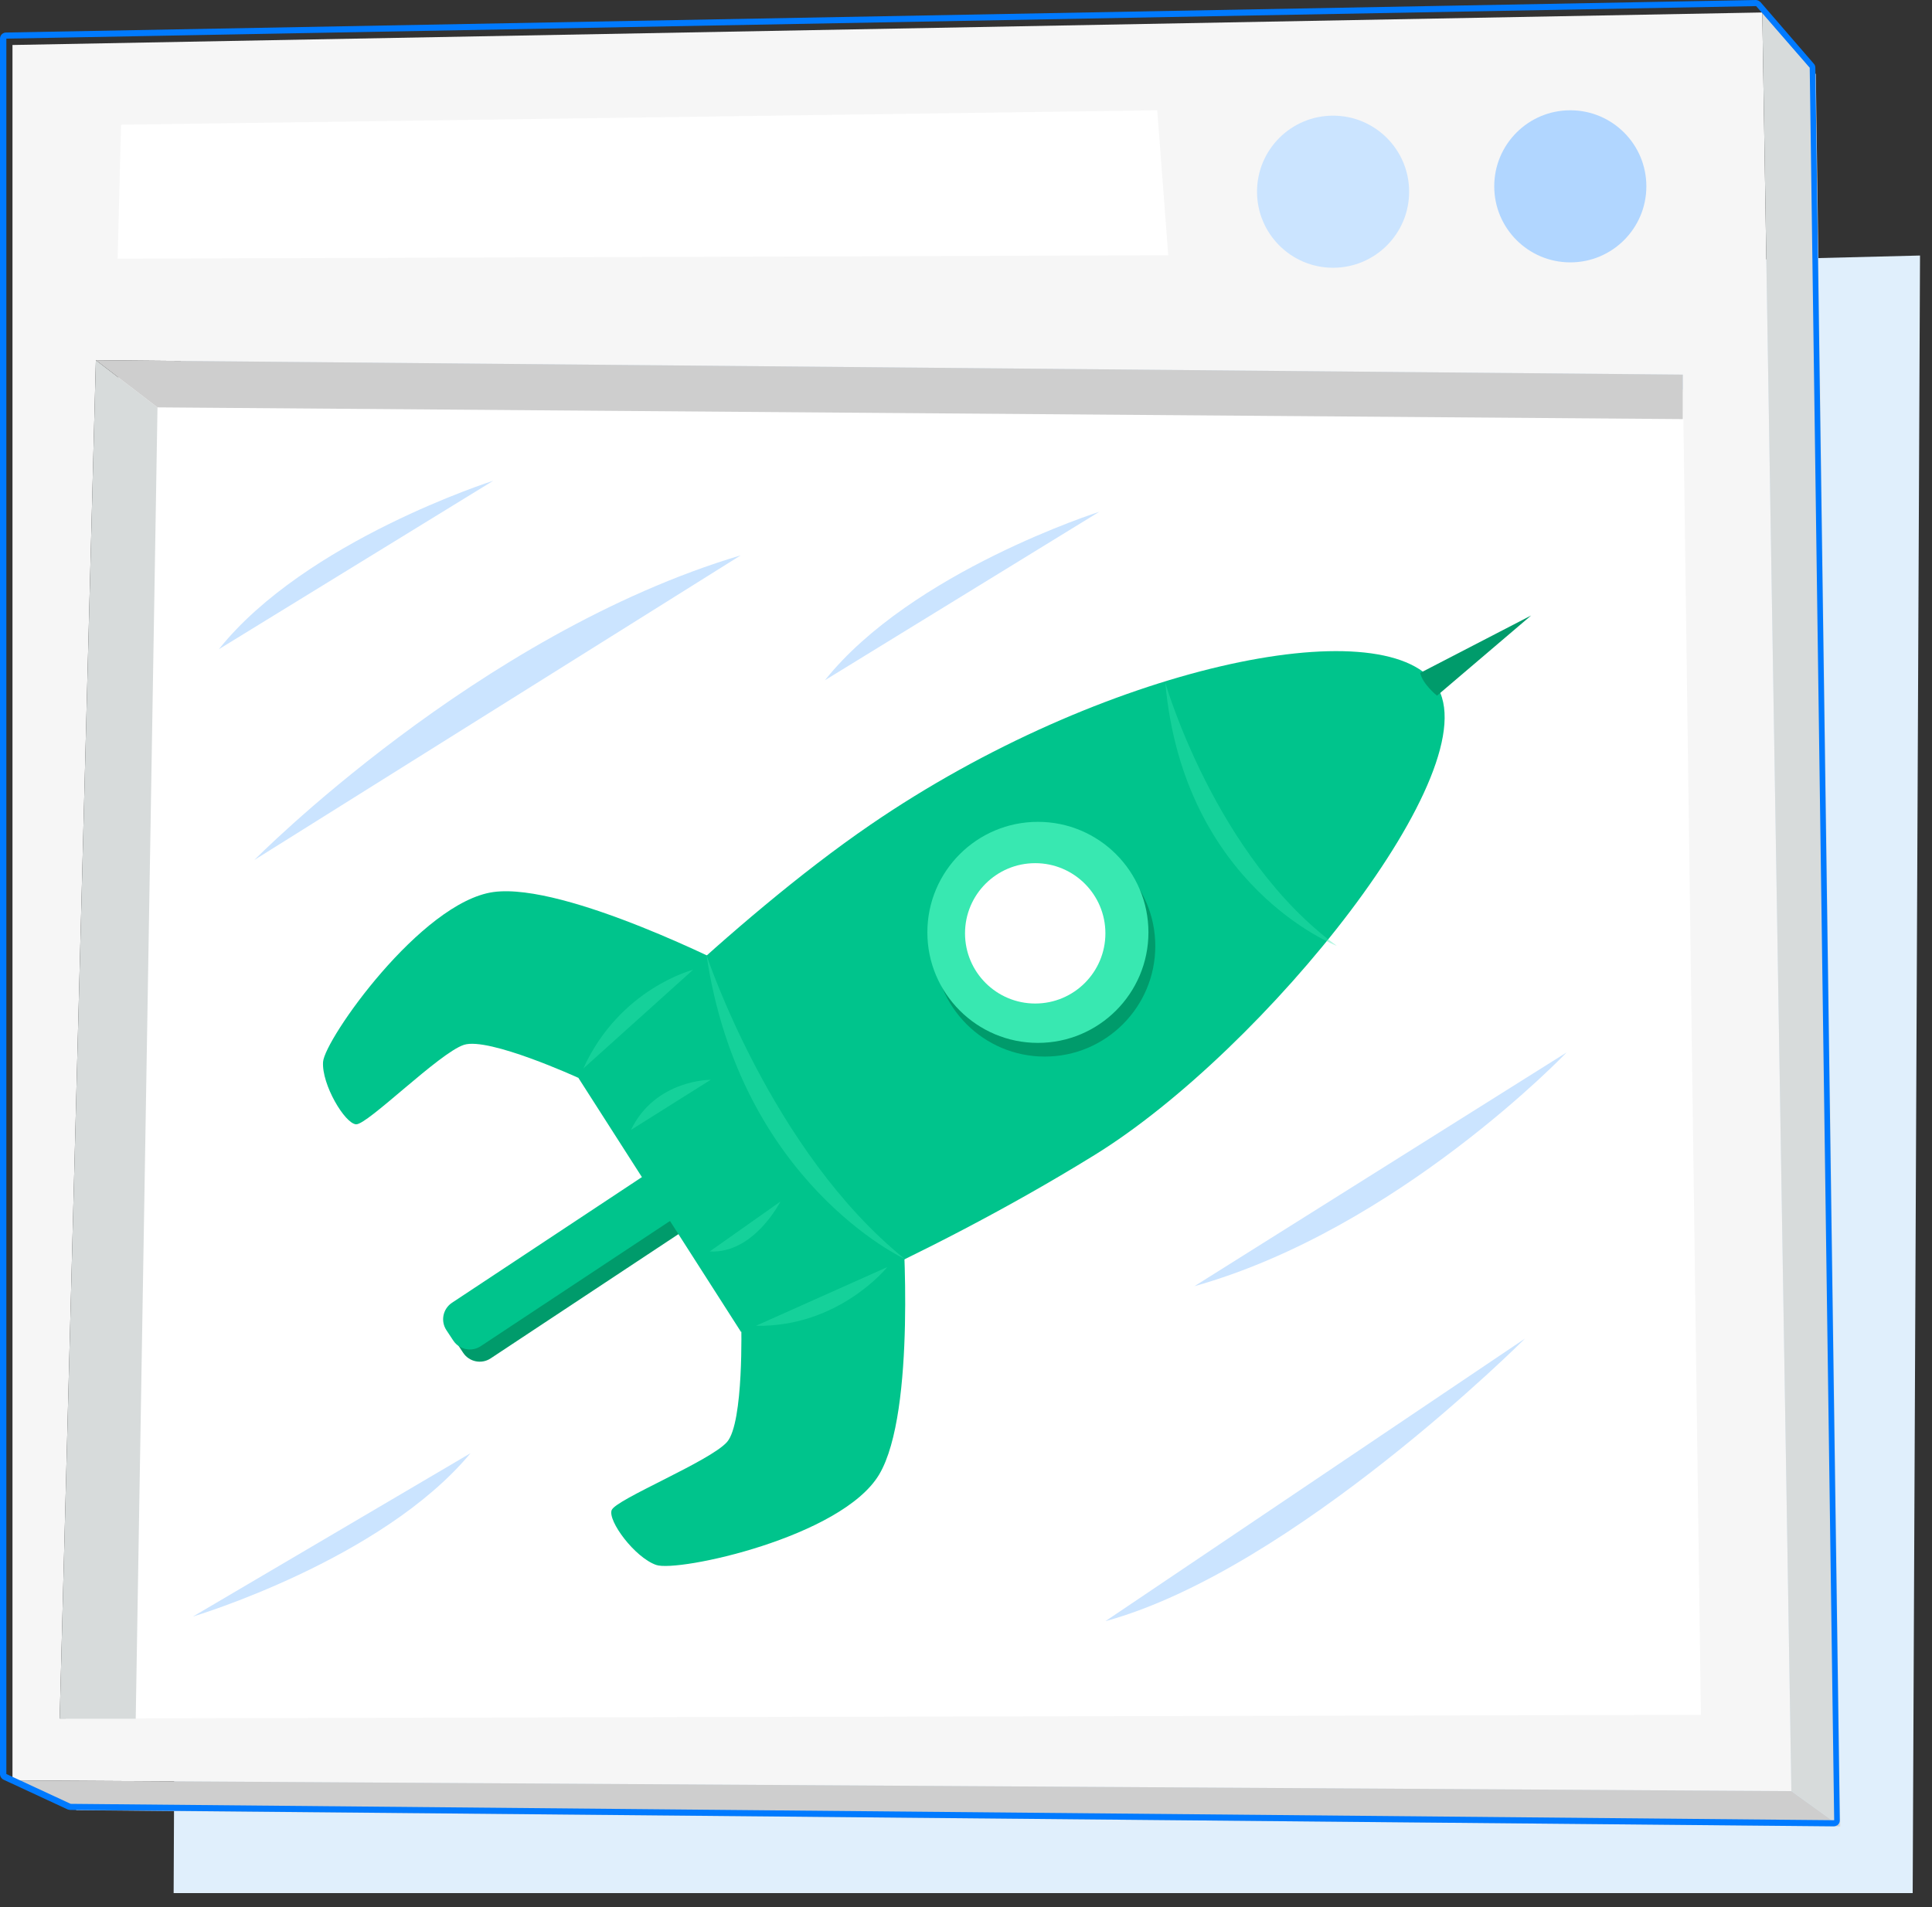 <svg width="79" height="78" viewBox="0 0 79 78" fill="none" xmlns="http://www.w3.org/2000/svg">
<rect x="0" y="0" width="79" height="78" fill="#333333" stroke="none"/>
<g clip-path="url(#clip0_1649_40633)">
<path d="M7.4 12.23L7.1 77.42H78.21L78.51 10.45L7.4 12.23Z" fill="#E0EFFC"/>
<path d="M4.84 15.34L4.4 71.05L70.18 71.49L70.03 15.94L4.84 15.34Z" fill="white"/>
<path d="M72.06 0.51L0.51 1.84V72.81L73.25 73.25L72.06 0.51ZM2.44 70.29L3.92 14.73L68.81 15.32L69.55 70.13L2.44 70.28V70.29Z" fill="#F6F6F6"/>
<path d="M64.21 10.73C65.928 10.73 67.32 9.338 67.32 7.62C67.32 5.902 65.928 4.51 64.21 4.51C62.492 4.51 61.1 5.902 61.1 7.62C61.1 9.338 62.492 10.73 64.21 10.73Z" fill="#B1D6FF"/>
<path d="M54.51 10.95C56.228 10.95 57.62 9.558 57.62 7.84C57.62 6.122 56.228 4.73 54.51 4.73C52.792 4.73 51.4 6.122 51.4 7.84C51.4 9.558 52.792 10.95 54.51 10.95Z" fill="#CBE4FF"/>
<path d="M2.44 70.29L3.92 14.73L6.44 16.66L5.55 70.29H2.44Z" fill="#D7DBDB"/>
<path d="M72.06 0.51L74.25 3.03L75.25 74.69L73.25 73.25L72.06 0.51Z" fill="#D7DBDB"/>
<path d="M0.51 72.81L73.25 73.25L75.25 74.69L3.14 74.03L0.51 72.81Z" fill="#CECECE"/>
<path d="M6.44 16.66L68.81 17.14V15.32L3.92 14.73L6.44 16.66Z" fill="#CECECE"/>
<path d="M4.95 5.1L4.81 10.58L47.77 10.44L47.32 4.51L4.95 5.1Z" fill="white"/>
<path d="M71.81 0.25L74 2.77L75 74.44L2.89 73.77L0.26 72.55V1.58L71.81 0.25ZM71.81 0L0.25 1.33C0.11 1.33 0 1.44 0 1.58V72.55C0 72.65 0.06 72.74 0.14 72.78L2.77 74C2.77 74 2.84 74.02 2.87 74.02L74.98 74.69C75.05 74.69 75.11 74.66 75.16 74.62C75.21 74.57 75.23 74.51 75.23 74.44L74.23 2.77C74.23 2.71 74.21 2.65 74.17 2.61L71.99 0.09C71.94 0.04 71.87 0 71.8 0H71.81Z" fill="#007AFF"/>
<path d="M29.764 48.162L29.483 47.737C29.236 47.364 28.733 47.261 28.36 47.508L18.886 53.776C18.513 54.023 18.411 54.526 18.658 54.899L18.939 55.324C19.186 55.697 19.689 55.8 20.062 55.553L29.536 49.284C29.909 49.038 30.011 48.535 29.764 48.162Z" fill="#009B6B"/>
<path d="M23.65 44.08L30.3 54.47C30.3 54.47 37.41 51.77 44.75 47.24C51.71 42.95 61.03 31.35 58.71 28C56.54 24.87 45.08 27.23 35.59 33.73C29.78 37.71 23.65 44.08 23.65 44.08Z" fill="#00C48C"/>
<path d="M23.65 44.08C23.65 44.08 19.98 42.4 18.97 42.73C17.96 43.06 15.02 46.01 14.56 45.98C14.1 45.95 13.15 44.35 13.21 43.43C13.27 42.51 17.22 36.89 20.18 36.48C23.14 36.08 30.05 39.63 30.05 39.63L23.66 44.08H23.65Z" fill="#00C48C"/>
<path d="M30.31 54.14C30.31 54.14 30.42 58.18 29.73 58.97C29.04 59.76 25.17 61.32 25.01 61.76C24.85 62.2 25.95 63.69 26.83 64C27.71 64.31 34.42 62.87 35.95 60.3C37.48 57.73 36.91 49.99 36.91 49.99L30.31 54.13V54.14Z" fill="#00C48C"/>
<path d="M29.36 47.662L29.079 47.237C28.832 46.864 28.33 46.762 27.957 47.008L18.483 53.277C18.11 53.524 18.007 54.026 18.254 54.399L18.535 54.825C18.782 55.198 19.285 55.3 19.658 55.053L29.132 48.785C29.505 48.538 29.607 48.035 29.36 47.662Z" fill="#00C48C"/>
<path d="M42.72 43.21C45.216 43.21 47.24 41.186 47.24 38.69C47.24 36.194 45.216 34.17 42.72 34.17C40.224 34.17 38.2 36.194 38.2 38.69C38.2 41.186 40.224 43.21 42.72 43.21Z" fill="#009B6B"/>
<path d="M42.61 41.59C44.195 41.59 45.48 40.305 45.48 38.72C45.48 37.135 44.195 35.85 42.61 35.85C41.025 35.85 39.74 37.135 39.74 38.72C39.74 40.305 41.025 41.59 42.61 41.59Z" fill="#11968F"/>
<path opacity="0.38" d="M28.89 39.06C28.89 39.06 31.54 47.09 37 51.49C37 51.49 30.27 48.38 28.89 39.06Z" fill="#38E8B1"/>
<path opacity="0.38" d="M47.65 27.92C47.65 27.92 49.69 35.04 54.66 38.68C54.66 38.68 48.4 36.28 47.65 27.92Z" fill="#38E8B1"/>
<path d="M58.07 27.52L62.61 25.17L58.76 28.45C58.76 28.45 58.18 27.99 58.07 27.52Z" fill="#009B6B"/>
<path opacity="0.38" d="M23.85 43.7L28.34 39.66C28.34 39.66 25.34 40.42 23.85 43.7Z" fill="#38E8B1"/>
<path opacity="0.38" d="M30.91 54.22L36.28 51.82C36.28 51.82 34.31 54.28 30.91 54.22Z" fill="#38E8B1"/>
<path opacity="0.38" d="M25.8 46.21L29.06 44.16C29.06 44.16 26.8 44.14 25.8 46.21Z" fill="#38E8B1"/>
<path opacity="0.38" d="M29.02 51.18L31.91 49.14C31.91 49.14 30.83 51.28 29.02 51.18Z" fill="#38E8B1"/>
<path d="M42.44 42.65C44.936 42.65 46.96 40.626 46.96 38.13C46.96 35.634 44.936 33.61 42.44 33.61C39.944 33.61 37.92 35.634 37.92 38.13C37.92 40.626 39.944 42.65 42.44 42.65Z" fill="#38E8B1"/>
<path d="M42.33 41.04C43.915 41.04 45.2 39.755 45.2 38.17C45.2 36.585 43.915 35.3 42.33 35.3C40.745 35.3 39.46 36.585 39.46 38.17C39.46 39.755 40.745 41.04 42.33 41.04Z" fill="white"/>
<path d="M45.2 66.3L62.36 54.74C62.36 54.74 52.91 64.19 45.2 66.3Z" fill="#CBE4FF"/>
<path d="M30.29 22.71L10.4 35.17C10.4 35.17 19.51 25.93 30.29 22.71Z" fill="#CBE4FF"/>
<path d="M48.84 52.6L64.06 43.04C64.06 43.04 57.17 50.26 48.84 52.6Z" fill="#CBE4FF"/>
<path d="M33.73 27.82L44.95 20.93C44.95 20.93 37.28 23.37 33.73 27.82Z" fill="#CBE4FF"/>
<path d="M19.24 59.43L7.89 66.11C7.89 66.11 15.6 63.81 19.24 59.43Z" fill="#CBE4FF"/>
<path d="M8.95 26.55L20.17 19.66C20.17 19.66 12.5 22.1 8.95 26.55Z" fill="#CBE4FF"/>
</g>
<defs>
<clipPath id="clip0_1649_40633">
<rect width="78.51" height="77.42" fill="white"/>
</clipPath>
</defs>
</svg>
